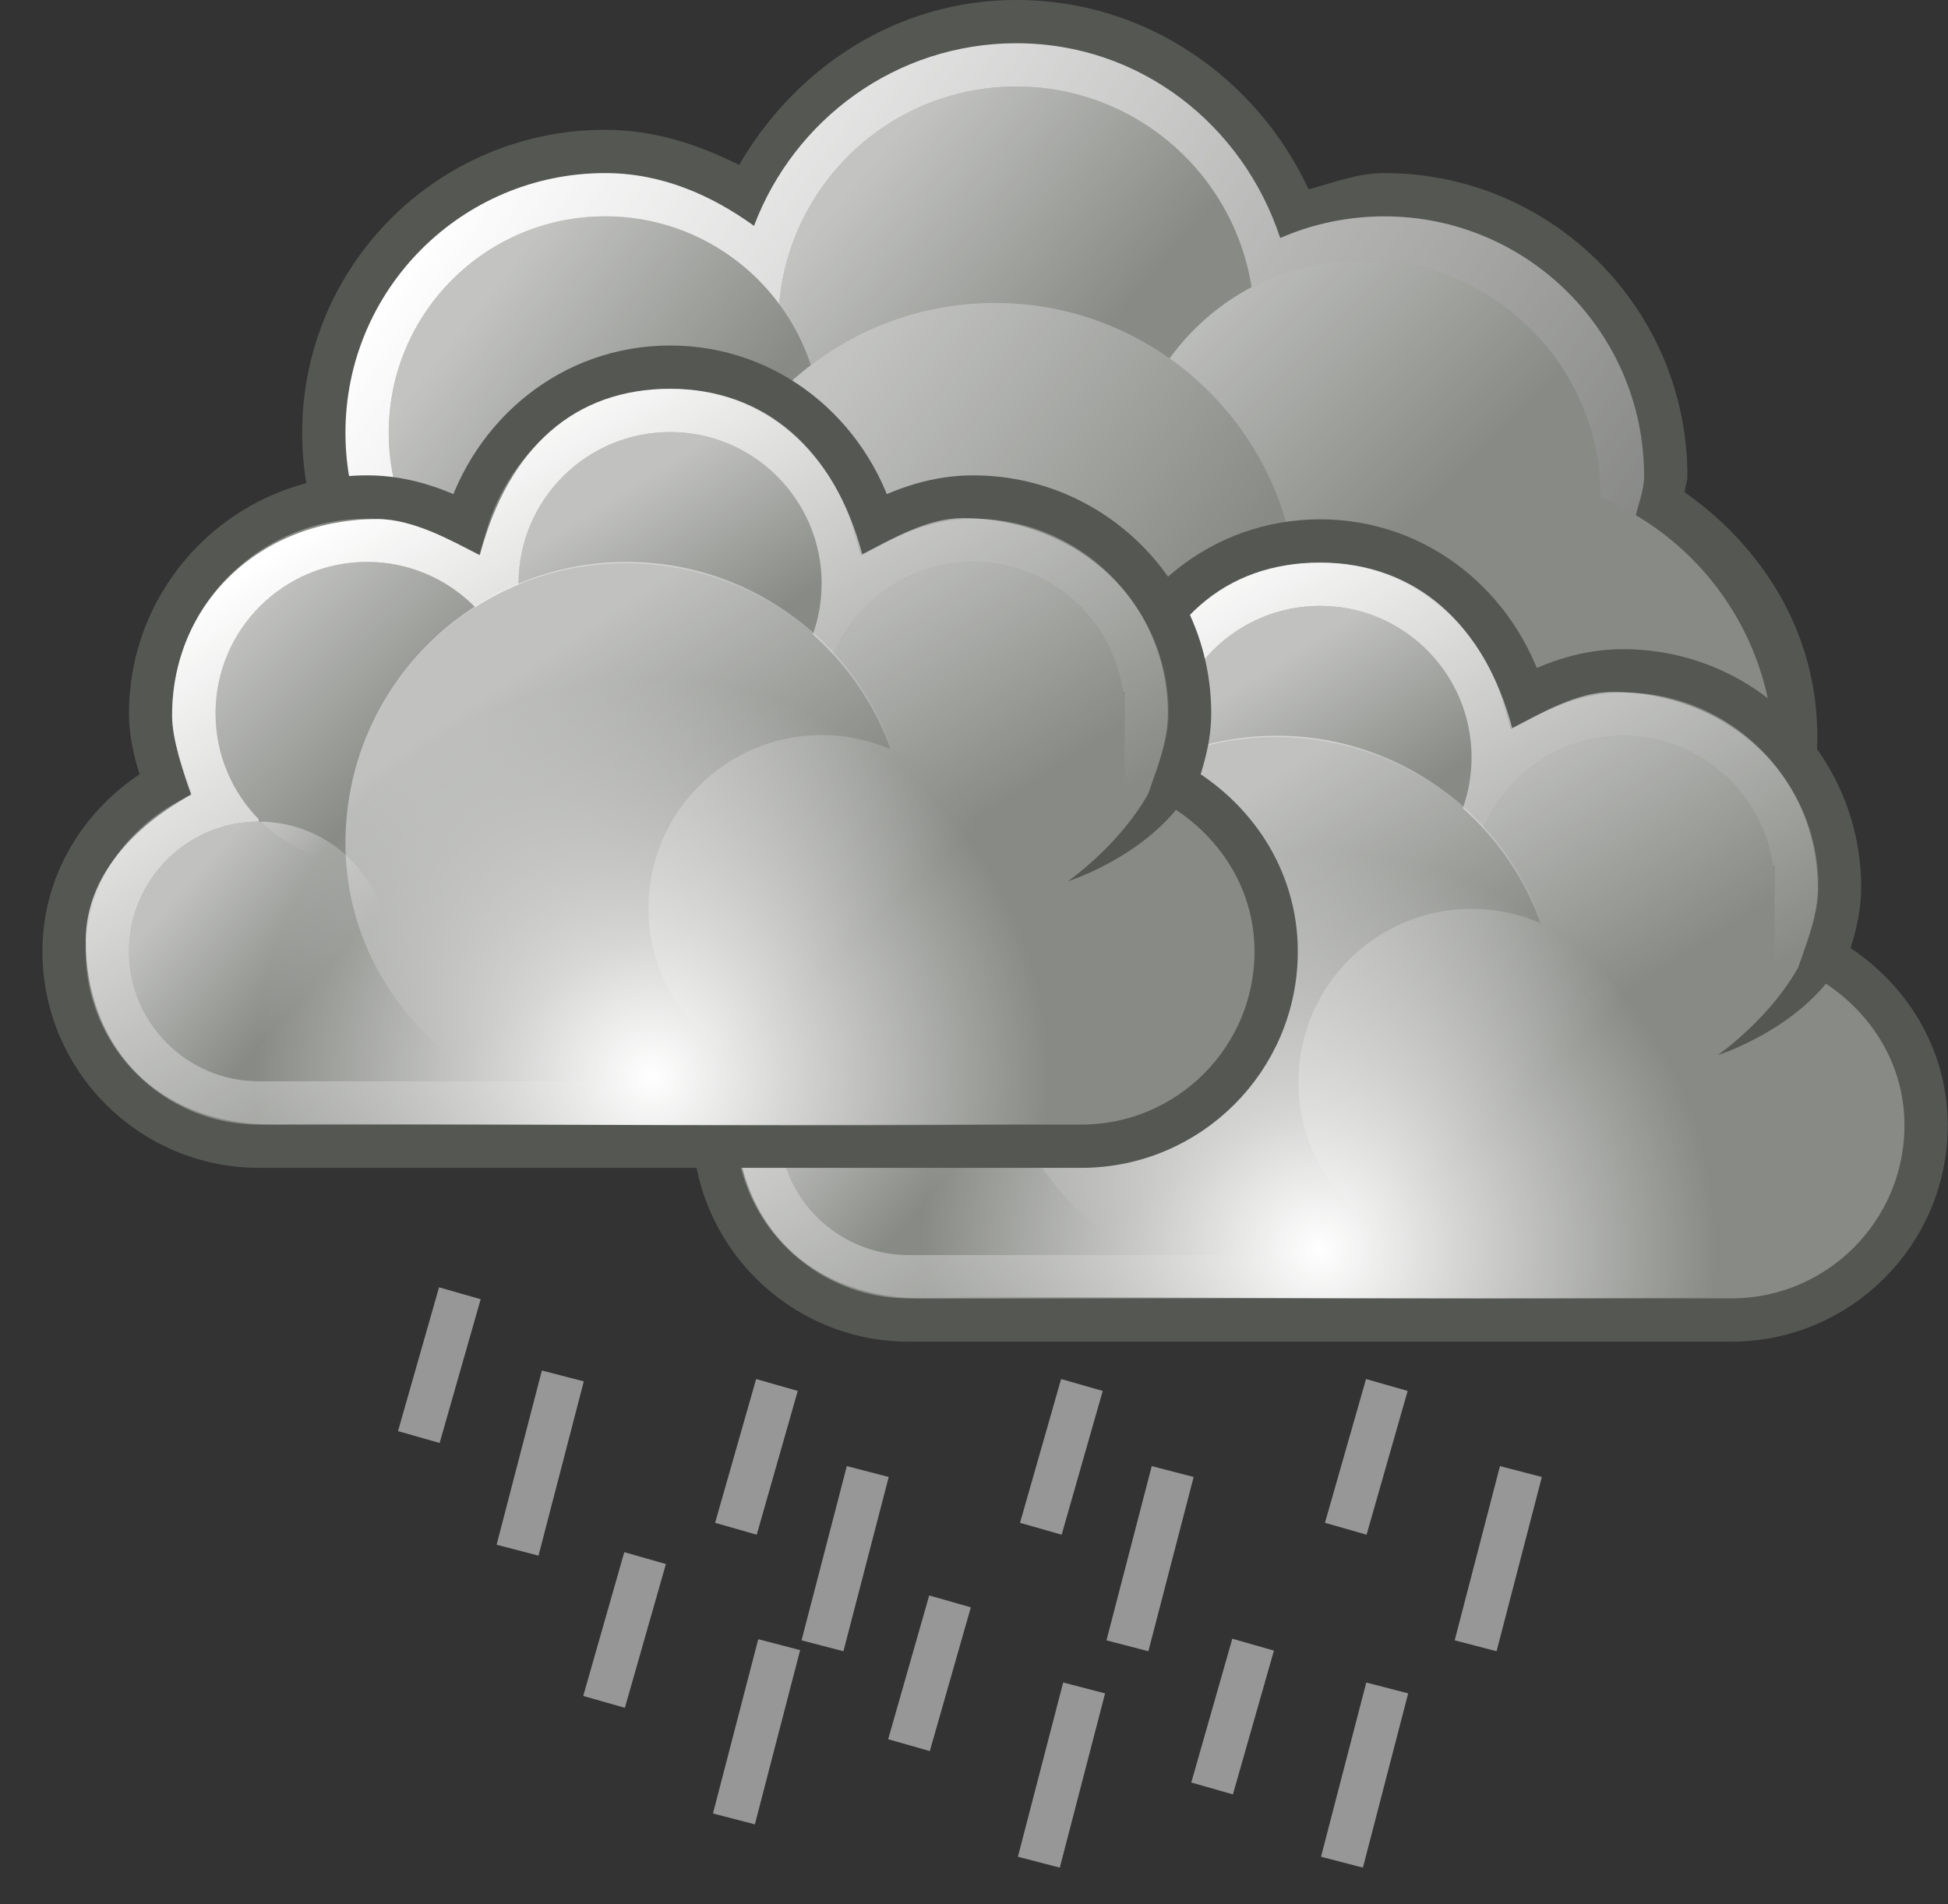 <?xml version="1.0" encoding="UTF-8"?>
<svg width="45px" height="44px" viewBox="0 0 45 44" version="1.1" xmlns="http://www.w3.org/2000/svg" xmlns:xlink="http://www.w3.org/1999/xlink">
    <rect x="0" y="0" width="45" height="44" fill="#333333" stroke="none"/>
    <!-- Generator: Sketch 45.1 (43504) - http://www.bohemiancoding.com/sketch -->
    <title>sleet</title>
    <desc>Created with Sketch.</desc>
    <defs>
        <linearGradient x1="4.553%" y1="20.409%" x2="119.285%" y2="77.093%" id="linearGradient-1">
            <stop stop-color="#FFFFFF" offset="0%"></stop>
            <stop stop-color="#FFFFFF" stop-opacity="0" offset="100%"></stop>
        </linearGradient>
        <linearGradient x1="18.883%" y1="17.055%" x2="65.047%" y2="56.027%" id="linearGradient-2">
            <stop stop-color="#FFFFFF" offset="0%"></stop>
            <stop stop-color="#FFFFFF" stop-opacity="0" offset="100%"></stop>
        </linearGradient>
        <linearGradient x1="12.857%" y1="4.199%" x2="62.234%" y2="53.616%" id="linearGradient-3">
            <stop stop-color="#FFFFFF" offset="0%"></stop>
            <stop stop-color="#FFFFFF" stop-opacity="0" offset="100%"></stop>
        </linearGradient>
        <linearGradient x1="20.771%" y1="20.832%" x2="70.832%" y2="60.607%" id="linearGradient-4">
            <stop stop-color="#FFFFFF" offset="0%"></stop>
            <stop stop-color="#FFFFFF" stop-opacity="0" offset="100%"></stop>
        </linearGradient>
        <linearGradient x1="21.781%" y1="14.329%" x2="78.534%" y2="57.576%" id="linearGradient-5">
            <stop stop-color="#FFFFFF" offset="0%"></stop>
            <stop stop-color="#FFFFFF" stop-opacity="0" offset="100%"></stop>
        </linearGradient>
        <linearGradient x1="14.895%" y1="23.224%" x2="66.773%" y2="76.646%" id="linearGradient-6">
            <stop stop-color="#FFFFFF" offset="0%"></stop>
            <stop stop-color="#FFFFFF" stop-opacity="0" offset="100%"></stop>
        </linearGradient>
        <linearGradient x1="37.054%" y1="17.41%" x2="69.643%" y2="69.196%" id="linearGradient-7">
            <stop stop-color="#FFFFFF" offset="0%"></stop>
            <stop stop-color="#FFFFFF" stop-opacity="0" offset="100%"></stop>
        </linearGradient>
        <linearGradient x1="21.875%" y1="-5.804%" x2="72.321%" y2="71.875%" id="linearGradient-8">
            <stop stop-color="#FFFFFF" offset="0%"></stop>
            <stop stop-color="#FFFFFF" stop-opacity="0" offset="100%"></stop>
        </linearGradient>
        <linearGradient x1="13.258%" y1="14.6%" x2="65.339%" y2="67.371%" id="linearGradient-9">
            <stop stop-color="#FFFFFF" offset="0%"></stop>
            <stop stop-color="#FFFFFF" stop-opacity="0" offset="100%"></stop>
        </linearGradient>
        <linearGradient x1="14.938%" y1="32.459%" x2="45.965%" y2="75.681%" id="linearGradient-10">
            <stop stop-color="#FFFFFF" offset="0%"></stop>
            <stop stop-color="#FFFFFF" stop-opacity="0" offset="100%"></stop>
        </linearGradient>
        <linearGradient x1="24.202%" y1="21.474%" x2="70.99%" y2="63.384%" id="linearGradient-11">
            <stop stop-color="#FFFFFF" offset="0%"></stop>
            <stop stop-color="#FFFFFF" stop-opacity="0" offset="100%"></stop>
        </linearGradient>
        <linearGradient x1="-3.929%" y1="-4.931%" x2="57.918%" y2="61.512%" id="linearGradient-12">
            <stop stop-color="#FFFFFF" offset="0%"></stop>
            <stop stop-color="#FFFFFF" stop-opacity="0" offset="100%"></stop>
        </linearGradient>
        <radialGradient cx="50%" cy="92.65%" fx="50%" fy="92.65%" r="53.709%" gradientTransform="translate(0.5,0.927),scale(0.63,1),translate(-0.5,-0.927)" id="radialGradient-13">
            <stop stop-color="#FFFFFF" offset="0%"></stop>
            <stop stop-color="#FFFFFF" stop-opacity="0" offset="100%"></stop>
        </radialGradient>
        <radialGradient cx="50%" cy="92.65%" fx="50%" fy="92.65%" r="53.709%" gradientTransform="translate(0.5,0.927),scale(0.63,1),translate(-0.5,-0.927)" id="radialGradient-14">
            <stop stop-color="#FFFFFF" offset="0%"></stop>
            <stop stop-color="#FFFFFF" stop-opacity="0" offset="100%"></stop>
        </radialGradient>
    </defs>
    <g id="Page-1" stroke="none" stroke-width="1" fill="none" fill-rule="evenodd">
        <g id="sleet">
            <g id="g12825" transform="translate(6.98, -0.001)" fill-rule="nonzero">
                <path d="M16.5,2e-05 C13.728,2e-05 11.392,1.574 10.094,3.813 C9.149,3.337 8.129,3 7,3 C3.136,3 0,6.136 0,10 C0,13.864 3.136,17 7,17 C9.42,17 11.43,15.681 12.688,13.813 C13.822,14.502 15.076,15 16.5,15 C17.413,15 18.253,14.768 19.062,14.469 C19.572,15.336 20.242,16.048 21.062,16.625 C21.055,16.755 21,16.868 21,17 C21,20.864 24.136,24 28,24 C31.864,24 35,20.864 35,17 C35,14.63 33.741,12.642 31.938,11.375 C31.945,11.245 32,11.132 32,11 C32,7.136 28.864,4 25,4 C24.377,4 23.825,4.222 23.25,4.375 C22.055,1.816 19.509,2e-05 16.5,2e-05 Z" id="path12827" fill="#555753"></path>
                <path d="M16.5,1 C13.72,1 11.365,2.762 10.438,5.219 C9.452,4.509 8.306,4 7,4 C3.688,4 1,6.688 1,10 C1,13.312 3.688,16 7,16 C9.428,16 11.493,14.544 12.438,12.469 C13.558,13.386 14.94,14 16.5,14 C17.575,14 18.544,13.681 19.438,13.219 C19.836,14.219 20.539,15.005 21.375,15.656 C21.195,16.252 21,16.846 21,17.5 C21,21.088 23.912,24 27.5,24 C31.088,24 34,21.088 34,17.5 C34,15.139 32.666,13.17 30.781,12.031 C30.844,11.684 31,11.365 31,11 C31,7.688 28.312,5 25,5 C24.147,5 23.329,5.179 22.594,5.5 C21.74,2.906 19.379,1 16.5,1 Z" id="path12829" fill="url(#linearGradient-1)"></path>
                <path d="M34,17.5 C34,21.09 31.09,24 27.5,24 C23.91,24 21,21.09 21,17.5 C21,13.91 23.91,11 27.5,11 C31.09,11 34,13.91 34,17.5 Z" id="path12831" fill="#888A85"></path>
                <g id="g12833" transform="translate(11, 2)">
                    <path d="M11,5.5 C11,8.538 8.538,11 5.5,11 C2.462,11 -1.03902e-05,8.538 -1.03902e-05,5.5 C-1.03902e-05,2.462 2.462,3.76938e-05 5.5,3.76938e-05 C8.538,3.76938e-05 11,2.462 11,5.5 Z" id="path12835" fill="#888A85"></path>
                    <path d="M11,5.5 C11,8.538 8.538,11 5.5,11 C2.462,11 -1.03902e-05,8.538 -1.03902e-05,5.5 C-1.03902e-05,2.462 2.462,3.76938e-05 5.5,3.76938e-05 C8.538,3.76938e-05 11,2.462 11,5.5 Z" id="path12837" fill="url(#linearGradient-2)" opacity="0.494"></path>
                </g>
                <g id="g12839" transform="translate(19, 6)">
                    <path d="M11,5.5 C11,8.538 8.538,11 5.5,11 C2.462,11 1.87583998e-06,8.538 1.87583998e-06,5.5 C1.87583996e-06,2.462 2.462,-3.420984e-05 5.5,-3.420984e-05 C8.538,-3.420984e-05 11,2.462 11,5.5 L11,5.5 Z" id="path12841" fill="#888A85"></path>
                    <path d="M11,5.5 C11,8.538 8.538,11 5.5,11 C2.462,11 1.87583998e-06,8.538 1.87583998e-06,5.5 C1.87583996e-06,2.462 2.462,-3.420984e-05 5.5,-3.420984e-05 C8.538,-3.420984e-05 11,2.462 11,5.5 L11,5.5 Z" id="path12843" fill="url(#linearGradient-3)" opacity="0.494"></path>
                </g>
                <g id="g12845" transform="translate(2, 5)">
                    <path d="M10,5 C10,7.761 7.761,10 5,10 C2.239,10 4.61599939e-07,7.761 4.61599939e-07,5 C4.61599939e-07,2.239 2.239,-4.9887625e-05 5,-4.9887625e-05 C7.761,-4.9887625e-05 10,2.239 10,5 Z" id="path12847" fill="#888A85"></path>
                    <path d="M10,5 C10,7.761 7.761,10 5,10 C2.239,10 4.61599939e-07,7.761 4.61599939e-07,5 C4.61599939e-07,2.239 2.239,-4.9887625e-05 5,-4.9887625e-05 C7.761,-4.9887625e-05 10,2.239 10,5 Z" id="path12849" fill="url(#linearGradient-4)" opacity="0.494"></path>
                </g>
                <g id="g12851" transform="translate(9, 7)">
                    <path d="M14,7 C14,10.866 10.866,14 7,14 C3.134,14 -1.145684e-05,10.866 -1.145684e-05,7 C-1.145684e-05,3.134 3.134,-4.95227399e-05 7,-4.95227399e-05 C10.866,-4.95227399e-05 14,3.134 14,7 Z" id="path12853" fill="#888A85"></path>
                    <path d="M14,7 C14,10.866 10.866,14 7,14 C3.134,14 -1.45684004e-06,10.866 -1.45684004e-06,7 C-1.45684004e-06,3.134 3.134,-4.95227399e-05 7,-4.95227399e-05 C10.866,-4.95227399e-05 14,3.134 14,7 Z" id="path12855" fill="url(#linearGradient-5)" opacity="0.494"></path>
                </g>
            </g>
            <g id="g12857" transform="translate(15.994, 11.999)">
                <path d="M14.5,0.5 C12.229,0.5 10.39,2.05 9.781,4.125 C9.088,3.761 8.337,3.5 7.5,3.5 C4.74,3.5 2.5,5.74 2.5,8.5 C2.5,9.079 2.662,9.608 2.844,10.125 C1.47,10.896 0.5,12.314 0.5,14 C0.5,16.484 2.516,18.5 5,18.5 C5.177,18.5 23.823,18.5 24,18.5 C26.484,18.5 28.5,16.484 28.5,14 C28.5,12.314 27.53,10.896 26.156,10.125 C26.337,9.608 26.5,9.079 26.5,8.5 C26.5,5.74 24.26,3.5 21.5,3.5 C20.663,3.5 19.912,3.761 19.219,4.125 C18.61,2.05 16.771,0.5 14.5,0.5 Z" id="path12859" stroke="#555753" fill="#888A85" fill-rule="nonzero"></path>
                <path d="M14.5,1 C12.31,1 10.776,2.336 10.104,4.844 C9.436,4.5 8.557,4.01 7.75,4.01 C5.033,4.01 2.995,5.949 2.995,8.556 C2.995,9.103 3.262,9.889 3.437,10.378 C2.112,11.106 1,12.268 1,13.75 C1,16.096 2.546,18 5.339,18 C5.51,18 23.49,18 23.661,18 C26.432,18 28,16.096 28,13.75 C28,12.158 26.888,11.084 25.563,10.356 C25.738,9.867 26.027,9.103 26.027,8.556 C26.027,5.949 23.911,3.988 21.25,3.988 C20.443,3.988 19.608,4.478 18.94,4.822 C18.291,2.4 16.69,1 14.5,1 Z" id="path12861" fill="url(#linearGradient-6)" fill-rule="nonzero"></path>
                <path d="M18,5.5 C18,7.433 16.433,9 14.5,9 C12.567,9 11,7.433 11,5.5 C11,3.567 12.567,2 14.5,2 C16.433,2 18,3.567 18,5.5 L18,5.5 Z" id="path12863" fill="#888A85" fill-rule="nonzero"></path>
                <path d="M18,5.5 C18,7.433 16.433,9 14.5,9 C12.567,9 11,7.433 11,5.5 C11,3.567 12.567,2 14.5,2 C16.433,2 18,3.567 18,5.5 L18,5.5 Z" id="path12865" fill="url(#linearGradient-7)" fill-rule="nonzero" opacity="0.478"></path>
                <rect id="rect12867" fill="#888A85" fill-rule="nonzero" x="5" y="8" width="20" height="9"></rect>
                <path d="M8,14 C8,15.657 6.657,17 5,17 C3.343,17 2,15.657 2,14 C2,12.343 3.343,11 5,11 C6.657,11 8,12.343 8,14 L8,14 Z" id="path12869" fill="#888A85" fill-rule="nonzero"></path>
                <path d="M25,8.5 C25,10.433 23.433,12 21.5,12 C19.567,12 18,10.433 18,8.5 C18,6.567 19.567,5 21.5,5 C23.433,5 25,6.567 25,8.5 L25,8.5 Z" id="path12871" fill="#888A85" fill-rule="nonzero"></path>
                <path d="M25,8.5 C25,10.433 23.433,12 21.5,12 C19.567,12 18,10.433 18,8.5 C18,6.567 19.567,5 21.5,5 C23.433,5 25,6.567 25,8.5 L25,8.5 Z" id="path12873" fill="url(#linearGradient-8)" fill-rule="nonzero" opacity="0.478"></path>
                <path d="M11,8.5 C11,10.433 9.433,12 7.5,12 C5.567,12 4,10.433 4,8.5 C4,6.567 5.567,5 7.5,5 C9.433,5 11,6.567 11,8.5 L11,8.5 Z" id="path12875" fill="#888A85" fill-rule="nonzero"></path>
                <path d="M11,8.5 C11,10.433 9.433,12 7.5,12 C5.567,12 4,10.433 4,8.5 C4,6.567 5.567,5 7.5,5 C9.433,5 11,6.567 11,8.5 L11,8.5 Z" id="path12877" fill="url(#linearGradient-9)" fill-rule="nonzero" opacity="0.478"></path>
                <path d="M13.469,5.031 C9.889,5.031 7,7.952 7,11.531 C7,13.902 8.349,15.869 10.25,17 L16.719,17 C18.619,15.869 19.969,13.871 19.969,11.5 C19.969,7.921 17.048,5.031 13.469,5.031 Z" id="path12879" fill="#888A85" fill-rule="nonzero"></path>
                <path d="M13.5,5 C9.912,5 7,7.912 7,11.5 C7,13.876 8.345,15.866 10.25,17 L16.75,17 C18.655,15.866 20,13.876 20,11.5 C20,7.912 17.088,5 13.5,5 Z" id="path12881" fill="url(#linearGradient-10)" fill-rule="nonzero" opacity="0.478"></path>
                <path d="M8,14 C8,15.657 6.657,17 5,17 C3.343,17 2,15.657 2,14 C2,12.343 3.343,11 5,11 C6.657,11 8,12.343 8,14 L8,14 Z" id="path12883" fill="url(#linearGradient-11)" fill-rule="nonzero" opacity="0.478"></path>
                <path d="M26.956,8.666 C26.955,11.351 23.687,12.38 23.687,12.38 C23.687,12.38 26.036,10.754 26.024,8.675 C26.024,8.675 26.956,8.666 26.956,8.666 Z" id="path12885" fill="#555753"></path>
                <path d="M22,13 C22,15.21 20.209,17 18,17 C15.791,17 14,15.21 14,13 C14,10.791 15.791,9 18,9 C20.209,9 22,10.791 22,13 L22,13 Z" id="path12887" fill="#888A85" fill-rule="nonzero"></path>
                <path d="M22,13 C22,15.21 20.209,17 18,17 C15.791,17 14,15.21 14,13 C14,10.791 15.791,9 18,9 C20.209,9 22,10.791 22,13 L22,13 Z" id="path12889" fill="url(#linearGradient-12)" fill-rule="nonzero" opacity="0.478"></path>
            </g>
            <path d="M30.626,13 C28.626,13 26.941,14.079 26.096,15.614 C25.501,15.393 24.851,15.261 24.17,15.261 C21.34,15.261 19.052,17.379 19.052,19.979 C19.052,20.432 19.197,20.835 19.327,21.251 C17.945,22.116 16.98,23.504 16.98,25.155 C16.98,27.808 17.631,30.149 22.207,29.961 C22.252,29.959 39.659,30.058 39.908,29.943 C42.993,30.169 43.98,27.498 43.98,25.244 C43.98,23.543 43.143,22.194 41.67,21.366 C41.718,21.108 41.632,20.815 41.632,20.544 C41.632,17.945 39.326,15.826 36.496,15.826 C36.102,15.826 35.764,15.961 35.395,16.038 C34.657,14.27 32.81,13 30.626,13 Z" id="path13209" fill="url(#radialGradient-13)" fill-rule="nonzero"></path>
            <g id="g12891" transform="translate(0.98, 7.983)">
                <path d="M14.5,0.5 C12.229,0.5 10.39,2.05 9.781,4.125 C9.088,3.761 8.337,3.5 7.5,3.5 C4.74,3.5 2.5,5.74 2.5,8.5 C2.5,9.079 2.662,9.608 2.844,10.125 C1.47,10.896 0.5,12.314 0.5,14 C0.5,16.484 2.516,18.5 5,18.5 C5.177,18.5 23.823,18.5 24,18.5 C26.484,18.5 28.5,16.484 28.5,14 C28.5,12.314 27.53,10.896 26.156,10.125 C26.337,9.608 26.5,9.079 26.5,8.5 C26.5,5.74 24.26,3.5 21.5,3.5 C20.663,3.5 19.912,3.761 19.219,4.125 C18.61,2.05 16.771,0.5 14.5,0.5 Z" id="path12893" stroke="#555753" fill="#888A85" fill-rule="nonzero"></path>
                <path d="M14.5,1 C12.31,1 10.776,2.336 10.104,4.844 C9.436,4.5 8.557,4.01 7.75,4.01 C5.033,4.01 2.995,5.949 2.995,8.556 C2.995,9.103 3.262,9.889 3.437,10.378 C2.112,11.106 1,12.268 1,13.75 C1,16.096 2.546,18 5.339,18 C5.51,18 23.49,18 23.661,18 C26.432,18 28,16.096 28,13.75 C28,12.158 26.888,11.084 25.563,10.356 C25.738,9.867 26.027,9.103 26.027,8.556 C26.027,5.949 23.911,3.988 21.25,3.988 C20.443,3.988 19.608,4.478 18.94,4.822 C18.291,2.4 16.69,1 14.5,1 Z" id="path12895" fill="url(#linearGradient-6)" fill-rule="nonzero"></path>
                <path d="M18,5.5 C18,7.433 16.433,9 14.5,9 C12.567,9 11,7.433 11,5.5 C11,3.567 12.567,2 14.5,2 C16.433,2 18,3.567 18,5.5 L18,5.5 Z" id="path12897" fill="#888A85" fill-rule="nonzero"></path>
                <path d="M18,5.5 C18,7.433 16.433,9 14.5,9 C12.567,9 11,7.433 11,5.5 C11,3.567 12.567,2 14.5,2 C16.433,2 18,3.567 18,5.5 L18,5.5 Z" id="path12899" fill="url(#linearGradient-7)" fill-rule="nonzero" opacity="0.478"></path>
                <rect id="rect12901" fill="#888A85" fill-rule="nonzero" x="5" y="8" width="20" height="9"></rect>
                <path d="M8,14 C8,15.657 6.657,17 5,17 C3.343,17 2,15.657 2,14 C2,12.343 3.343,11 5,11 C6.657,11 8,12.343 8,14 L8,14 Z" id="path12903" fill="#888A85" fill-rule="nonzero"></path>
                <path d="M25,8.5 C25,10.433 23.433,12 21.5,12 C19.567,12 18,10.433 18,8.5 C18,6.567 19.567,5 21.5,5 C23.433,5 25,6.567 25,8.5 L25,8.5 Z" id="path12905" fill="#888A85" fill-rule="nonzero"></path>
                <path d="M25,8.5 C25,10.433 23.433,12 21.5,12 C19.567,12 18,10.433 18,8.5 C18,6.567 19.567,5 21.5,5 C23.433,5 25,6.567 25,8.5 L25,8.5 Z" id="path12907" fill="url(#linearGradient-8)" fill-rule="nonzero" opacity="0.478"></path>
                <path d="M11,8.5 C11,10.433 9.433,12 7.5,12 C5.567,12 4,10.433 4,8.5 C4,6.567 5.567,5 7.5,5 C9.433,5 11,6.567 11,8.5 L11,8.5 Z" id="path12909" fill="#888A85" fill-rule="nonzero"></path>
                <path d="M11,8.5 C11,10.433 9.433,12 7.5,12 C5.567,12 4,10.433 4,8.5 C4,6.567 5.567,5 7.5,5 C9.433,5 11,6.567 11,8.5 L11,8.5 Z" id="path12911" fill="url(#linearGradient-9)" fill-rule="nonzero" opacity="0.478"></path>
                <path d="M13.469,5.031 C9.889,5.031 7,7.952 7,11.531 C7,13.902 8.349,15.869 10.25,17 L16.719,17 C18.619,15.869 19.969,13.871 19.969,11.5 C19.969,7.921 17.048,5.031 13.469,5.031 Z" id="path12913" fill="#888A85" fill-rule="nonzero"></path>
                <path d="M13.5,5 C9.912,5 7,7.912 7,11.5 C7,13.876 8.345,15.866 10.25,17 L16.75,17 C18.655,15.866 20,13.876 20,11.5 C20,7.912 17.088,5 13.5,5 Z" id="path12915" fill="url(#linearGradient-10)" fill-rule="nonzero" opacity="0.478"></path>
                <path d="M8,14 C8,15.657 6.657,17 5,17 C3.343,17 2,15.657 2,14 C2,12.343 3.343,11 5,11 C6.657,11 8,12.343 8,14 L8,14 Z" id="path12917" fill="url(#linearGradient-11)" fill-rule="nonzero" opacity="0.478"></path>
                <path d="M26.956,8.666 C26.955,11.351 23.687,12.38 23.687,12.38 C23.687,12.38 26.036,10.754 26.024,8.675 C26.024,8.675 26.956,8.666 26.956,8.666 Z" id="path12919" fill="#555753"></path>
                <path d="M22,13 C22,15.21 20.209,17 18,17 C15.791,17 14,15.21 14,13 C14,10.791 15.791,9 18,9 C20.209,9 22,10.791 22,13 L22,13 Z" id="path12921" fill="#888A85" fill-rule="nonzero"></path>
                <path d="M22,13 C22,15.21 20.209,17 18,17 C15.791,17 14,15.21 14,13 C14,10.791 15.791,9 18,9 C20.209,9 22,10.791 22,13 L22,13 Z" id="path12923" fill="url(#linearGradient-12)" fill-rule="nonzero" opacity="0.478"></path>
            </g>
            <path d="M15.189,9 C13.189,9 11.503,10.079 10.658,11.615 C10.063,11.393 9.414,11.262 8.732,11.262 C5.902,11.262 3.615,13.38 3.615,15.979 C3.615,16.433 3.759,16.836 3.89,17.251 C2.508,18.116 1.542,19.505 1.542,21.156 C1.542,23.809 2.194,26.149 6.77,25.962 C6.815,25.96 24.221,26.059 24.47,25.944 C27.555,26.17 28.542,23.498 28.542,21.244 C28.542,19.544 27.705,18.194 26.233,17.367 C26.281,17.108 26.194,16.816 26.194,16.544 C26.194,13.945 23.889,11.827 21.058,11.827 C20.665,11.827 20.326,11.962 19.958,12.039 C19.219,10.271 17.373,9 15.189,9 Z" id="path11418" fill="url(#radialGradient-14)" fill-rule="nonzero"></path>
            <path d="M25.044,39 C24.695,40.342 24.347,41.684 23.998,43.026" id="Path-2" stroke="#979797"></path>
            <path d="M14.902,36 C14.586,37.107 14.27,38.215 13.954,39.322" id="Path" stroke="#979797"></path>
            <path d="M18,38 C17.651,39.342 17.302,40.684 16.954,42.026" id="Path-2" stroke="#979797"></path>
            <path d="M21.946,37 C21.63,38.107 21.314,39.215 20.998,40.322" id="Path" stroke="#979797"></path>
            <path d="M32.046,39 C31.698,40.342 31.349,41.684 31,43.026" id="Path-2" stroke="#979797"></path>
            <path d="M35.134,34 C34.786,35.342 34.437,36.684 34.088,38.026" id="Path-2" stroke="#979797"></path>
            <path d="M32.037,32 C31.72,33.107 31.404,34.215 31.088,35.322" id="Path" stroke="#979797"></path>
            <path d="M28.948,38 C28.632,39.107 28.316,40.215 28,41.322" id="Path" stroke="#979797"></path>
            <path d="M24.993,32 C24.676,33.107 24.36,34.215 24.044,35.322" id="Path" stroke="#979797"></path>
            <path d="M27.09,34 C26.742,35.342 26.393,36.684 26.044,38.026" id="Path" stroke="#979797"></path>
            <path d="M20.046,34 C19.698,35.342 19.349,36.684 19,38.026" id="Path-2" stroke="#979797"></path>
            <path d="M17.948,32 C17.632,33.107 17.316,34.215 17,35.322" id="Path" stroke="#979797"></path>
            <path d="M13.002,31.791 C12.653,33.133 12.305,34.475 11.956,35.817" id="Path-2" stroke="#979797"></path>
            <path d="M10.623,29.881 C10.307,30.988 9.991,32.095 9.675,33.203" id="Path" stroke="#979797"></path>
        </g>
    </g>
</svg>